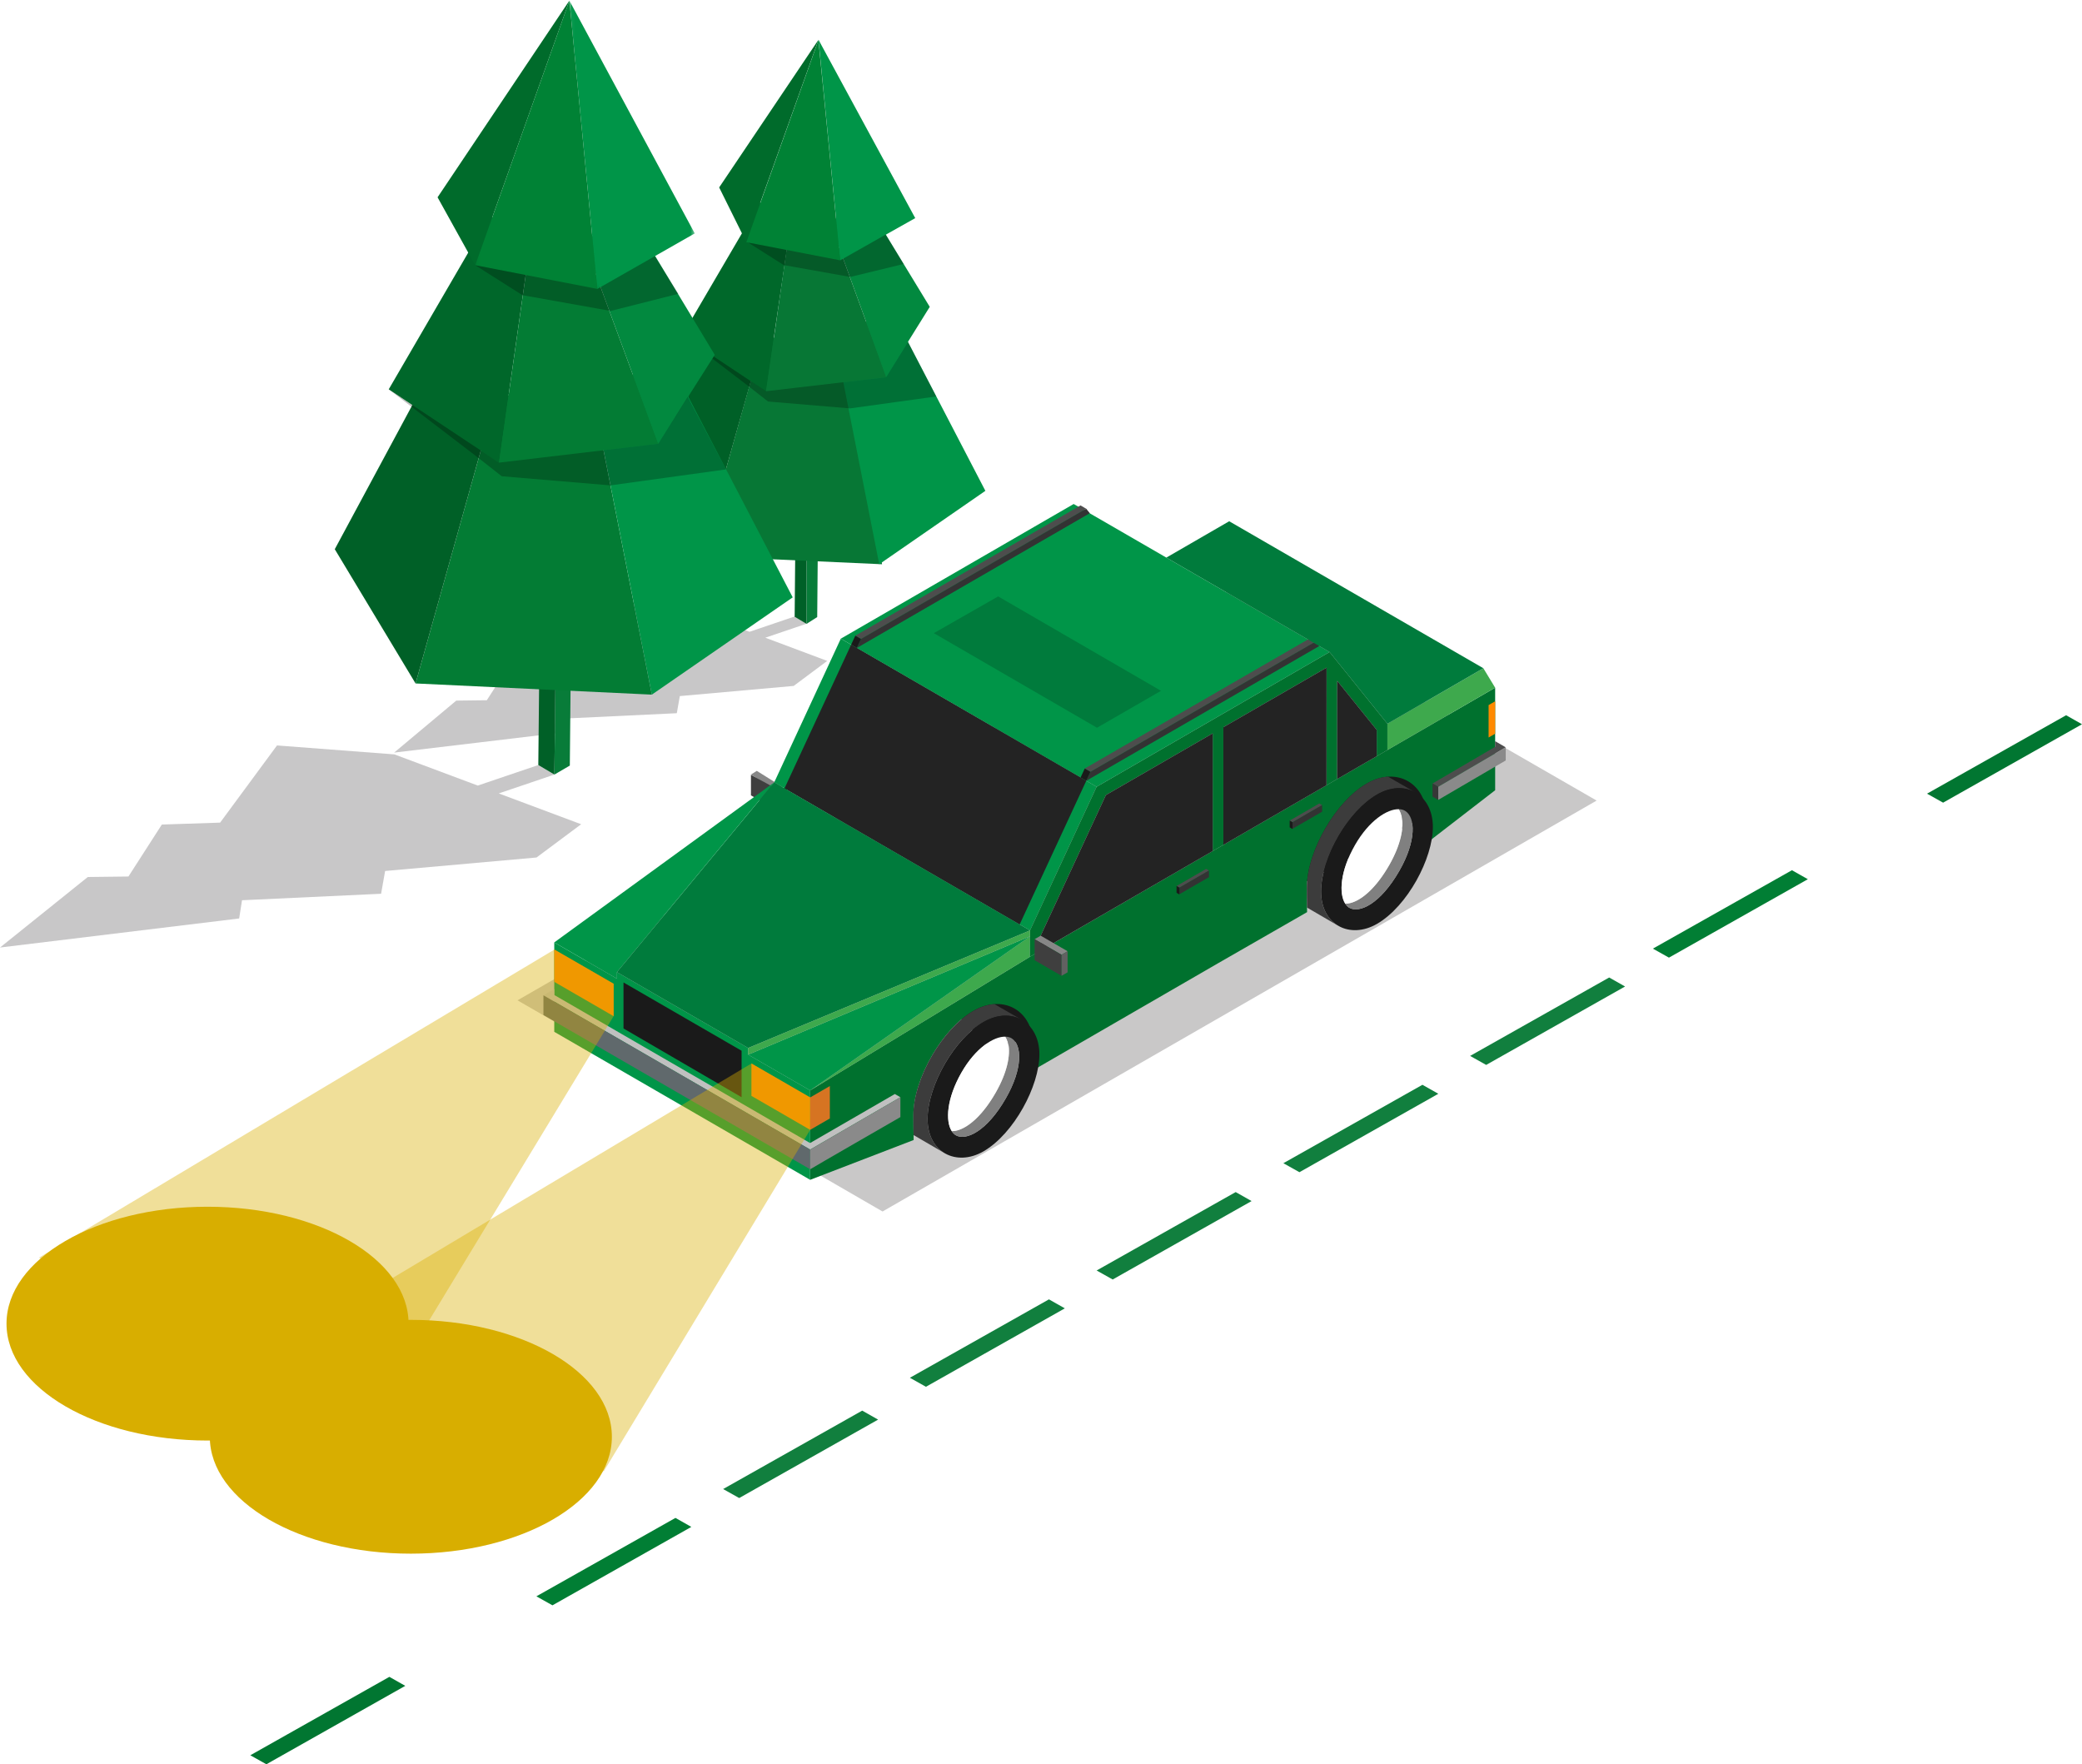 <svg width="524" height="444" viewBox="0 0 524 444" xmlns="http://www.w3.org/2000/svg" xmlns:xlink="http://www.w3.org/1999/xlink"><title>Image</title><defs><path id="a" d="M31.59.152H.042v72.56h31.55V.151z"/><path id="c" d="M30.96.152H.221v72.56h30.737V.151z"/></defs><g fill="none" fill-rule="evenodd"><path fill="#017631" d="M524 182.264L489.041 202 485 199.735 519.999 180z"/><path fill="#017E34" d="M455 221.264L420.041 241 416 238.735 450.999 219z"/><path fill="#117F3E" d="M409 248.264L374.041 268 370 265.735 404.999 246zm-47 27L327.041 295 323 292.735 357.999 273zm-47 27L280.041 322 276 319.735 310.999 300zm-47 27L233.041 349 229 346.735 263.999 327zm-47 28L186.041 377 182 374.735 216.999 355z"/><path fill="#017E34" d="M174 384.264L139.041 404 135 401.735 169.999 382z"/><path fill="#017631" d="M102 424.264L67.041 444 63 441.735 97.999 422z"/><path fill="#231F20" opacity=".249" d="M150.642 151.4l-10.766 14.616-11.027.364-6.325 9.842-7.688.092L99.2 189.4l43.266-5.161.539-3.453 27.335-1.298.76-4.31 28.653-2.556 8.447-6.298-15.593-5.837 10.529-3.572-3.045-1.802-11.456 3.886-15.771-5.903z"/><path fill="#087C39" d="M203 157v-35.877l3-3.123-.323 37.29z"/><path fill="#006027" d="M203 121.555L200.33 118l-.33 37.212 3 1.788z"/><path fill="#077735" d="M176.557 139.939L191.997 85h18.67L222 142z"/><path fill="#006027" d="M161 114.45L176.513 140 192 85.203 180.786 78z"/><path fill="#009548" d="M221.285 142L248 123.525 224.335 78 210 84.812z"/><path fill="#00682A" d="M171.687 84.418L191.245 51 199 56.216 192.77 98.5z"/><path fill="#02893F" d="M234 77.22L218.042 51l-9.196 4.804 14.177 39.056z"/><path fill="#077735" d="M192.846 98.461l30.206-3.536L208.912 56l-10.034.51z"/><path fill="#006B2B" d="M181 47.17l6.816 13.737L206 10z"/><path fill="#009548" d="M230.348 54.892L206 10l5.46 55.512z"/><path fill="#008235" d="M187.831 60.97l23.62 4.54-5.47-55.403z"/><g opacity=".249"><path fill="#000" d="M188.273 61.025l8.967 5.684 16.748 2.988 13.452-3.26-4.527-7.415-11.454 6.5zM171.85 84.563l17.038 13.02 4.414 3.464 20.624 1.732 21.724-3.004-7.118-13.715-5.522 8.876-30.221 3.527z"/><path d="M222.119 304.888l-91.87-53.144L309.728 148.41l92.111 53.063z" fill="#231F20"/></g><path fill="#1A1A1A" d="M250.491 265L363 202.967 354.783 191 240 254.409z"/><path fill="#878787" d="M195.528 199l1.472-.92-6.528-4.08-1.472.92z"/><path fill="#3F3F3F" d="M196 204v-5.174L189 195v5.174z"/><path fill="#00752F" d="M198 198l-2 .857V204l2-.857z"/><path d="M306.54 213.41l-47.327 27.38-55.309 33.627v22.5l26.044-10.018c-.037-.424-.056-6.315-.056-6.315 0-4.565 1.866-10.126 4.77-15.084 2.746-4.69 6.42-8.84 10.32-11.096 3.809-2.202 7.572-2.201 10.388-.568 2.83 1.642 4.702 4.933 4.702 9.295 0 .436-.018 5.74-.053 6.197l46.54-26.913 22.408-12.864c-.038-.424-.057-5.744-.057-6.194 0-4.564 1.866-10.125 4.77-15.083 2.746-4.69 6.42-8.84 10.32-11.096 3.809-2.202 7.572-2.201 10.388-.568 2.83 1.642 4.702 4.933 4.702 9.295 0 0-.018 5.842-.053 6.299l17.266-13.33v-25.807L306.54 213.41z" fill="#00712E"/><path d="M233.455 281.618c0-4.256 1.74-9.44 4.447-14.064 2.56-4.372 5.986-8.242 9.622-10.344 3.552-2.054 7.06-2.053 9.685-.53l-6.938-3.987c-1.688.116-3.483.666-5.287 1.71-3.908 2.26-7.589 6.417-10.34 11.116-2.91 4.968-4.78 10.54-4.78 15.113 0 .449.02 4.576.057 5.014 3.816 2.21 8.033 4.68 8.033 4.68-2.672-1.465-4.499-4.476-4.499-8.708" fill="#3C3C3C"/><path d="M253.166 276.38c-4.771 8.34-10.02 10.762-12.575 9.339l-.015-.008c-.41-.232-.754-.592-1.042-1.044-1.61-2.502-1.315-8.173 2.452-14.752 3.536-6.18 8.137-9.107 11.055-9.027.576.02 1.092.14 1.516.387l.016.012c2.694 1.613 2.88 7.607-1.407 15.093m4.044-19.698c-2.626-1.526-6.136-1.526-9.687.528-3.634 2.103-7.06 5.971-9.619 10.344-2.71 4.624-4.45 9.81-4.45 14.065 0 4.232 1.827 7.243 4.5 8.708 2.671 1.465 6.188 1.382 9.57-.573 3.827-2.213 7.356-6.336 9.921-10.903 2.551-4.54 4.15-9.52 4.15-13.506 0-4.066-1.747-7.133-4.385-8.663" fill="#1A1A1A"/><path d="M253.166 276.38c-4.771 8.34-10.02 10.762-12.575 9.339l-.015-.008c-.41-.232-.754-.592-1.042-1.044.56.011 1.179-.091 1.842-.323 2.664-.915 6.052-3.834 9.228-9.384 2.904-5.075 3.753-9.456 3.161-12.261-.151-.71-.394-1.317-.724-1.81.576.018 1.092.14 1.516.386l.016.012c2.694 1.613 2.88 7.607-1.407 15.093" fill="gray"/><path d="M250.604 274.96c-3.176 5.55-6.564 8.47-9.228 9.384-.664.232-1.281.334-1.842.323-1.611-2.502-1.315-8.173 2.452-14.752 3.536-6.18 8.137-9.107 11.055-9.027.33.494.573 1.1.724 1.81.591 2.806-.258 7.187-3.16 12.262" fill="#FFF"/><path d="M332.491 224.372c0-4.255 1.74-9.44 4.447-14.063 2.56-4.373 5.986-8.242 9.622-10.345 3.552-2.054 7.06-2.053 9.685-.53l-6.938-3.987c-1.688.117-3.483.667-5.288 1.71-3.907 2.26-7.588 6.418-10.34 11.116-2.908 4.968-4.778 10.54-4.778 15.113 0 0 .019 4.572.056 5.014 3.816 2.21 8.033 4.68 8.033 4.68-2.672-1.464-4.499-4.476-4.499-8.708" fill="#3C3C3C"/><path d="M360.628 208.1c0 3.985-1.6 8.966-4.15 13.506-2.562 4.567-6.09 8.69-9.918 10.902-3.381 1.955-6.898 2.039-9.57.574-2.672-1.466-4.499-4.476-4.499-8.709 0-4.255 1.74-9.44 4.446-14.064 2.562-4.374 5.988-8.242 9.623-10.345 3.55-2.054 7.06-2.054 9.687-.531l-2.645 4.604-.008-.007c-.425-.247-.94-.368-1.516-.387-2.918-.084-7.523 2.847-11.06 9.027-3.763 6.578-4.062 12.25-2.448 14.752.288.451.633.812 1.039 1.04l.019.007c2.554 1.428 7.803-.998 12.575-9.334 4.286-7.486 4.1-13.484 1.406-15.094l2.638-4.608c2.638 1.533 4.381 4.6 4.381 8.666" fill="#1A1A1A"/><path d="M352.203 219.135c-4.772 8.336-10.02 10.762-12.575 9.334l-.019-.007c-.406-.228-.75-.589-1.039-1.04.557.01 1.179-.095 1.842-.323 2.664-.915 6.049-3.834 9.229-9.384 2.903-5.076 3.748-9.456 3.16-12.262-.151-.713-.397-1.317-.723-1.81.576.019 1.091.14 1.516.387l.015.011c2.695 1.61 2.88 7.608-1.406 15.094" fill="gray"/><path d="M349.64 217.715c-3.179 5.55-6.563 8.469-9.228 9.384-.663.228-1.285.334-1.842.323-1.614-2.502-1.315-8.173 2.449-14.752 3.536-6.18 8.14-9.11 11.059-9.027.326.493.572 1.097.724 1.81.587 2.806-.258 7.186-3.161 12.262" fill="#FFF"/><path fill="#009548" d="M203.905 274.417l-15.608-9v-1.68l-33.023-19.096v1.654l-15.778-9.124v22.5l64.407 37.246z"/><path fill="#007B3C" d="M188.297 263.737l-33.023-19.096 39.59-47.758 64.37 37.268z"/><path fill="#009548" d="M259.234 234.151l16.762-36.149-64.383-37.272-16.75 36.153z"/><path fill="#3EA94D" d="M259.234 235.633l-55.33 38.784 55.31-33.627zm89.946-46.881l27.123-15.685-2.971-4.896-24.152 13.966z"/><path fill="#00712E" d="M259.234 234.151l-.02 6.639 2.708-1.578v-3.736l16.411-35.393 26.881-15.518v29.612l2.688-1.555v-29.61l25.968-14.989-.016 29.592 2.688-1.555.005-24.714 9.946 12.345v6.616l2.688-1.555v-6.615l-14.546-18.05-58.639 33.915z"/><path fill="#009548" d="M203.904 274.417l-15.607-9 70.937-29.784z"/><path fill="#3EA94D" d="M188.297 265.417v-1.68l70.937-29.586v1.482z"/><path fill="#1A1A1A" d="M156.925 247.25v11.576l29.72 17.302v-11.692z"/><path fill="#009548" d="M139.496 237.17l15.778 9.125v-1.654l39.59-47.758z"/><path fill="#FF8900" d="M189.122 267.637l14.782 8.545v8.157l-14.782-8.548z"/><path fill="#D67422" d="M203.905 284.34l4.951-2.864v-8.157l-4.951 2.863z"/><path fill="#FF8900" d="M154.449 255.74l-14.953-8.647v-8.154l14.953 8.647z"/><path fill="#C0C0C0" d="M139.496 248.907v1.493l64.383 37.258 21.337-12.336 1.393.806-22.704 13.172-67.13-38.82z"/><path fill="#60696C" d="M136.775 250.48v4.962l67.13 38.82V289.3z"/><path d="M203.905 294.262c.352-.264 22.704-13.13 22.704-13.13v-5.004L203.905 289.3v4.962z" fill="#8A8A8A"/><path fill="#009548" d="M211.613 160.73l58.607-33.892 64.414 37.25-58.638 33.914z"/><path fill="#4D4D4D" d="M296.83 223.39l-.714-.414 7.448-4.307.714.414z"/><path fill="#333" d="M296.83 225.044v-1.654l7.448-4.307v1.654z"/><path fill="#1A1A1A" d="M296.115 222.976l.715.414v1.708l-.715-.413z"/><path fill="#4D4D4D" d="M325.3 206.926l-.715-.413 7.448-4.307.715.413z"/><path fill="#333" d="M325.3 208.58v-1.654l7.448-4.307v1.654z"/><path fill="#1A1A1A" d="M324.585 206.513l.715.413v1.709l-.715-.414z"/><path fill="#4D4D4D" d="M361.968 198.002l-1.43-.827 15.765-9.224v-1.42l2.66 1.537z"/><path fill="#8A8A8A" d="M361.968 201.31v-3.308l16.994-9.934v3.307z"/><path fill="#373737" d="M360.538 197.175l1.43.827v3.307l-1.43-.826z"/><path fill="#FF8900" d="M374.652 177.442l1.652-.955v8.157l-1.652.955z"/><path fill="#232323" d="M256.63 232.644l16.763-36.15-59.177-34.257-16.76 36.147zm5.292 2.832v3.736l43.292-25.035v-29.612l-26.88 15.519zm45.98-52.464v29.61l25.952-15.007.016-29.592zm28.64 13.048l.005-24.714 9.945 12.345v6.615z"/><path fill="#4D4D4D" d="M274.44 194.235l-1.43-.827 56.684-32.779 1.43.827z"/><path fill="#333" d="M273.393 196.495l1.048-2.26 56.683-32.78.91 1.13z"/><path fill="#1A1A1A" d="M273.01 193.408l1.43.827-1.047 2.26-1.43-.827z"/><path fill="#4D4D4D" d="M216.694 160.804l-1.43-.827 56.684-32.779 1.43.827z"/><path fill="#333" d="M215.646 163.064l1.048-2.26 56.684-32.78.909 1.129z"/><path fill="#1A1A1A" d="M215.264 159.977l1.43.827-1.048 2.26-1.43-.827z"/><path fill="#878787" d="M267.171 240.278l1.528-.883-6.777-3.92-1.528.885z"/><path fill="#3F3F3F" d="M267.171 245.579v-5.3l-6.777-3.92v5.3z"/><path fill="#616161" d="M268.699 239.395l-1.528.883v5.3l1.528-.883z"/><path fill="#007B3C" d="M293.547 140.328l15.818-9.148 63.967 36.99-24.152 13.967-14.545-18.049z"/><path fill="#D8AE00" opacity=".402" d="M189.122 267.637L59.373 345.194l92.603 25.054 51.928-85.909v-8.157z"/><path fill="#D8AE00" opacity=".402" d="M139.52 238.977L9.773 316.533l92.602 25.054 52.074-85.883v-8.157z"/><path d="M153.997 361.58c0 16.248-22.653 29.42-50.596 29.42-27.944 0-50.597-13.172-50.597-29.42s22.653-29.42 50.597-29.42c27.943 0 50.596 13.172 50.596 29.42" fill="#D8AE00"/><path d="M102.832 333.11c0 16.247-22.653 29.42-50.596 29.42-27.944 0-50.597-13.173-50.597-29.42 0-16.249 22.653-29.42 50.597-29.42 27.943 0 50.596 13.171 50.596 29.42" fill="#D8AE00"/><path fill="#231F20" opacity=".249" d="M69.717 187.601l-14.318 19.422-14.665.484-8.412 13.078-10.225.123L0 238.458l60.194-7.313.716-4.587 35.004-1.633 1.013-5.728 38.105-3.396 11.235-8.37-20.738-7.755 14.003-4.747-4.05-2.394-15.236 5.164-20.975-7.845z"/><path fill="#087C39" d="M139.532 194.93l.514-47.478 3.833-4.08-.467 49.297z"/><path fill="#006027" d="M140.046 147.452l-4.061-4.762-.504 49.845 4.05 2.394z"/><path fill="#037C34" d="M104.589 172l20.295-72.459 24.196-.498 14.977 75.77z"/><path fill="#006027" d="M84.257 138.214l20.332 33.785 20.295-72.458-14.695-9.524z"/><path fill="#009548" d="M164.057 174.814l35.455-24.48-31.407-60.317-19.024 9.026z"/><path fill="#00672A" d="M97.835 97.98l25.383-43.645 10.23 6.89-7.854 55.2z"/><path fill="#02893F" d="M179.891 89.3l-21.09-34.966-11.949 6.214 18.822 51.13z"/><path fill="#037C34" d="M125.594 116.425l40.08-4.747-18.822-51.13-13.405.678z"/><path fill="#006B2B" d="M110.128 49.655l9.479 17.089L143.303.152z"/><g transform="translate(143.262)"><mask id="b" fill="#fff"><use xlink:href="#a"/></mask><path fill="#009548" mask="url(#b)" d="M31.59 58.742L.042.152l7.041 72.56z"/></g><g transform="translate(119.385)"><mask id="d" fill="#fff"><use xlink:href="#c"/></mask><path fill="#008235" mask="url(#d)" d="M.222 66.744l30.737 5.967L23.918.152z"/></g><path fill="#000" opacity=".249" d="M119.607 66.744l11.888 7.543 22.202 3.965 17.038-4.31-5.946-9.46-14.445 8.23zM97.835 97.98l22.587 17.277 5.852 4.597 27.34 2.299 29.112-4.022-9.638-18.273-7.414 11.82-40.08 4.747z"/><path fill="#007B3C" d="M276.09 183.144l-41.063-23.803 16.186-9.246 40.989 23.756z"/></g></svg>